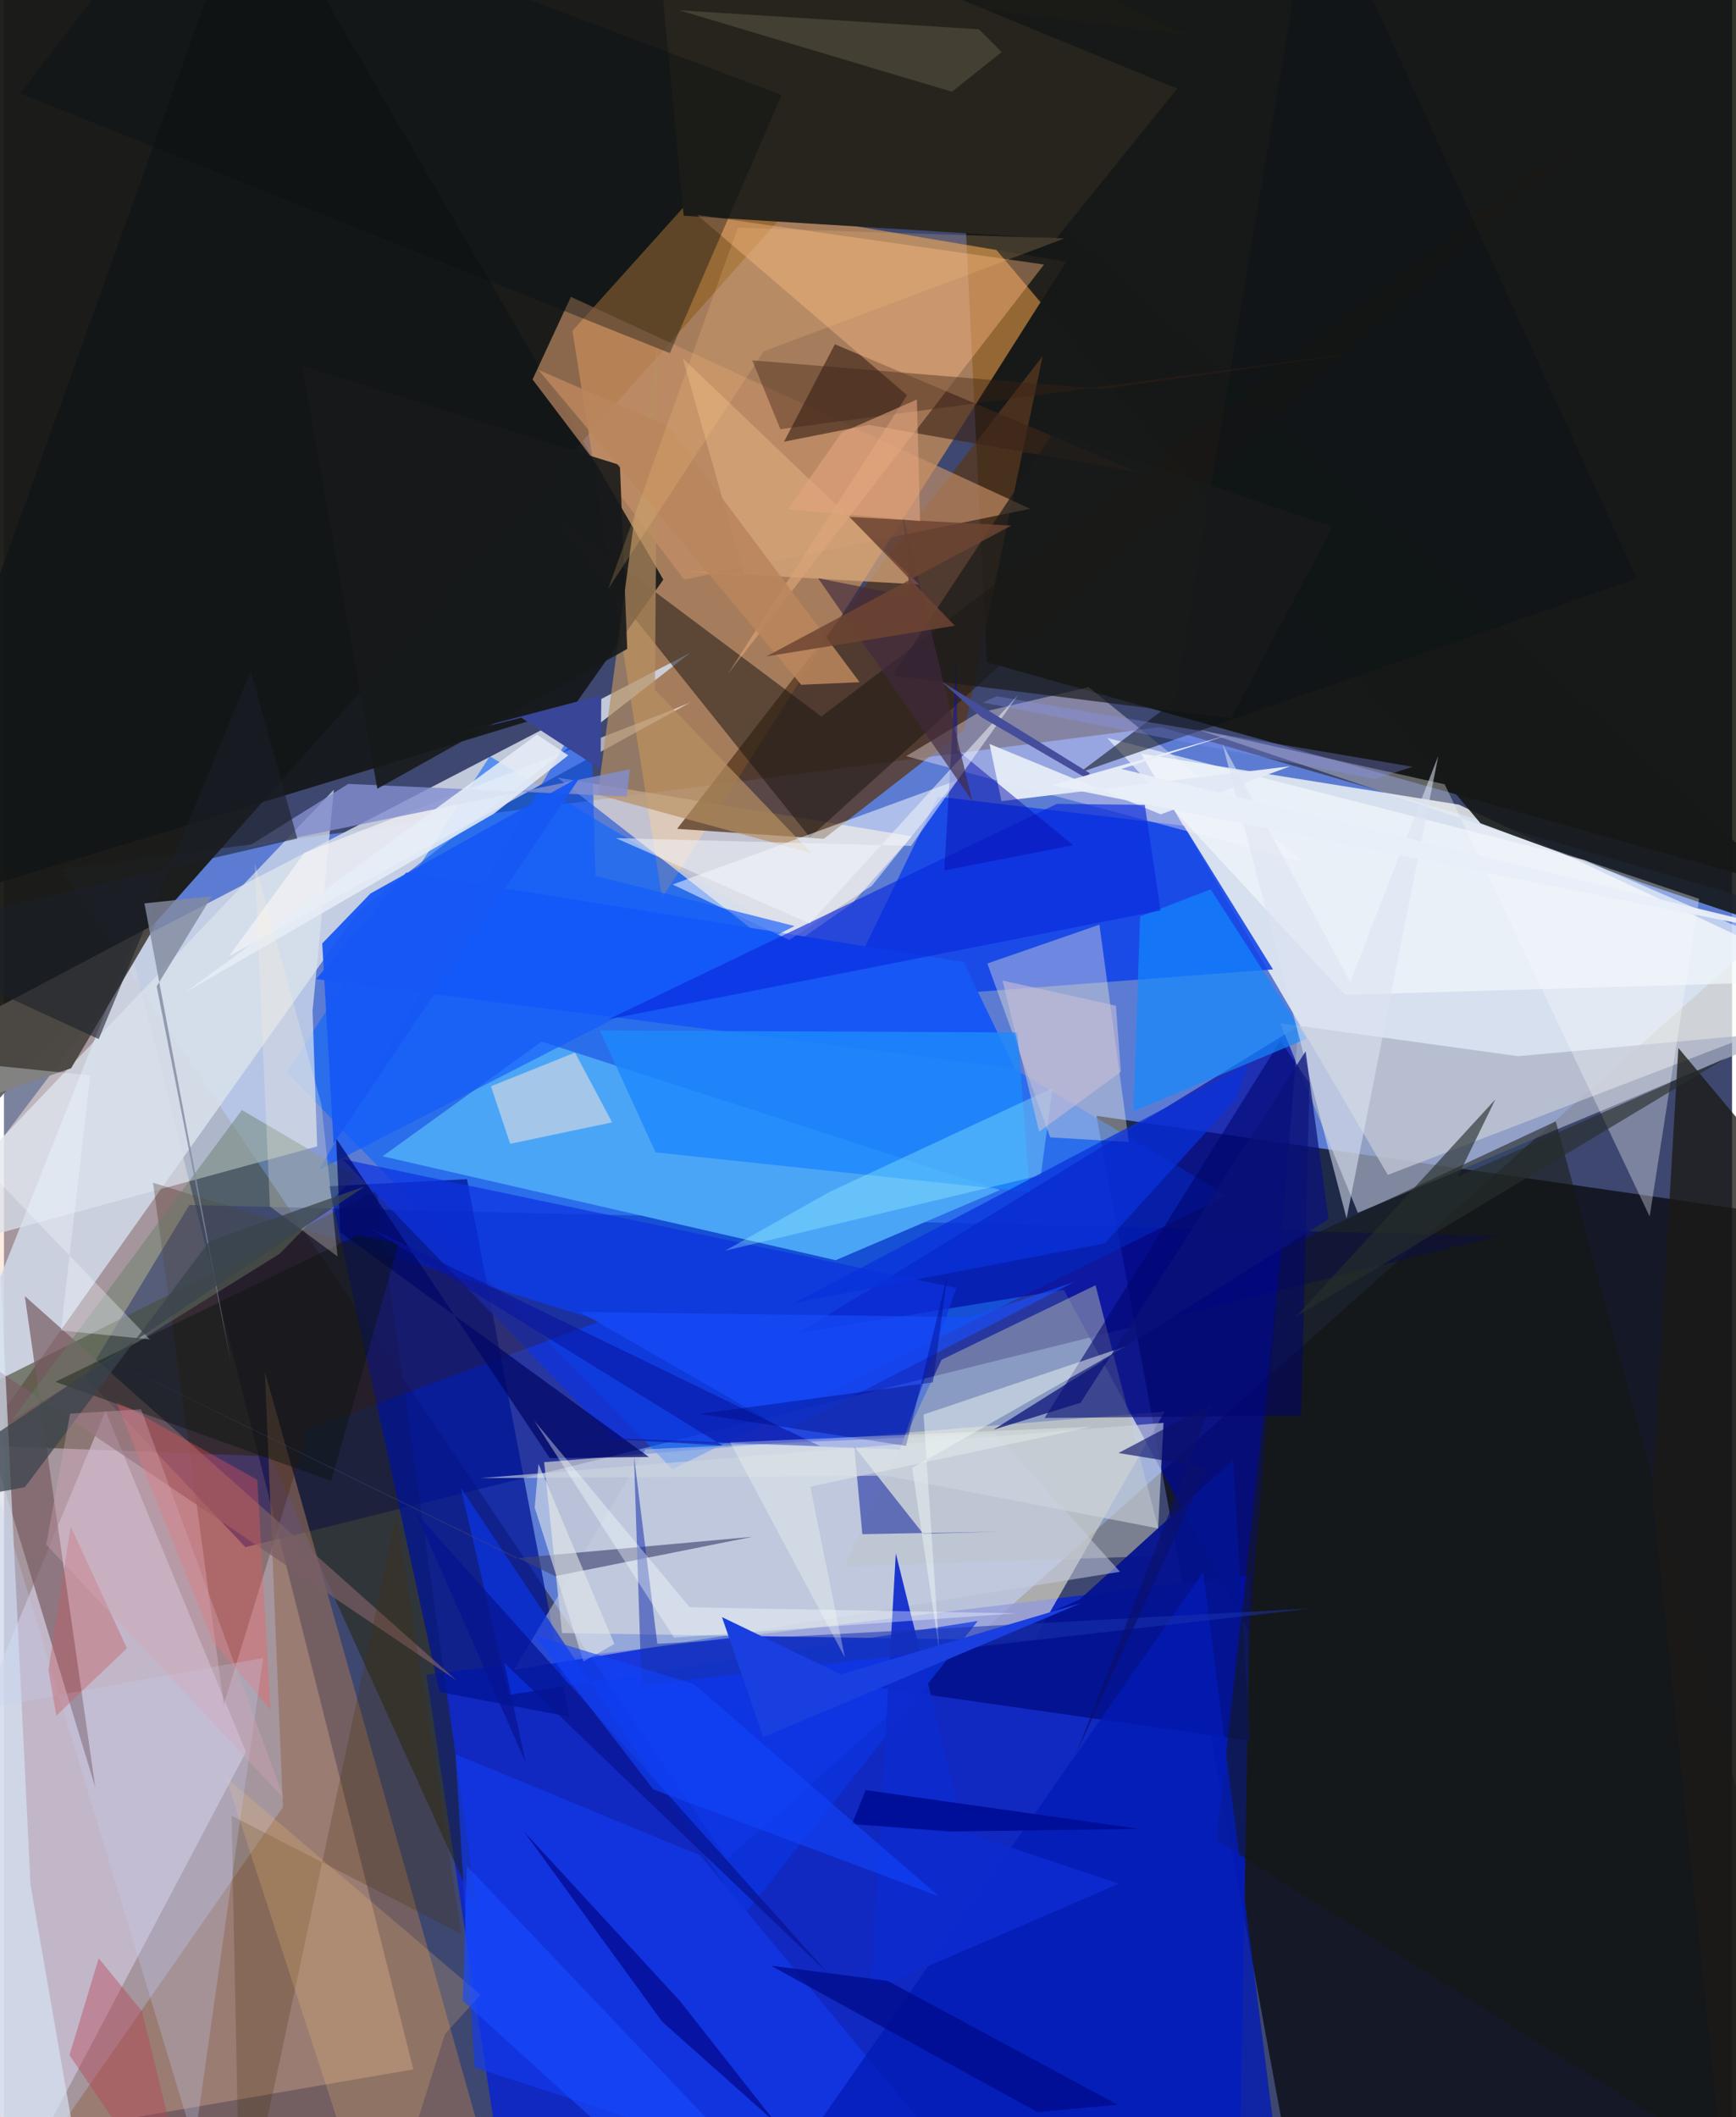 <svg xmlns="http://www.w3.org/2000/svg" width="228" height="278" viewBox="0 0 836 1024"><path fill="#3e476f" d="M0 0h836v1024H0z"/><path fill="#648bed" fill-opacity=".788" d="M27.381 420.32l532.161-68.671 304.937 88.846-514.736 458.707z"/><path fill="#ffd9c5" fill-opacity=".533" d="M-35.122 1041.09l233.181-40.22L63.048 465.982-53.824 620.868z"/><path fill="#111109" fill-opacity=".847" d="M457.025-62l399.568 10.155 38.073 490.152-419.203-118.025z"/><path fill="#000003" fill-opacity=".659" d="M898 593.227v474.798L629.206 1086 528.54 539.692z"/><path fill="#1a1a17" fill-opacity=".961" d="M-36.392 569.829L489.857-23.214l82.308 40.095L-50.395-62z"/><path fill="#001de0" fill-opacity=".729" d="M242.922 1066.003L597.267 1086l5.655-324.225-398.554 48.195z"/><path fill="#fbfdf7" fill-opacity=".769" d="M550.125 364.57l119.343 203.684L898 480.459l-194.237-91.312z"/><path fill="#ffaa4c" fill-opacity=".541" d="M513.908 126.602L318.416 434.314l-43.395-274.34 57.53-63.957z"/><path fill="#000277" fill-opacity=".561" d="M39.36 666.044l77.427 82.261L723.55 597.717 89.665 582.829z"/><path fill="#cfd7e5" fill-opacity=".898" d="M62.5 455.629l269.712-140.012-161.095 125.346L-62 769.522z"/><path fill="#fff8dc" fill-opacity=".569" d="M269.98 789.862l-8.656-82.654 300.196-24.47-63.366 110.72z"/><path fill="#0664ff" fill-opacity=".561" d="M323.375 710.599L136.784 518.74l98.25-152.939 356.482 212.402z"/><path fill="#131616" fill-opacity=".89" d="M318.987 280.336l-43.734 61.895L-62 445.05 119.817-62z"/><path fill="#212300" fill-opacity=".49" d="M-62 697.196l242.224-121.265 48.96 349.406L128.848 704.42z"/><path fill="#1144e9" fill-opacity=".882" d="M451.778 385.3l119.01 14.072 43.13 69.493-210.445 15.992z"/><path fill="#ede0ce" fill-opacity=".702" d="M267.8 376.11l108.448 84.57 33.97-23.675 29-32.505z"/><path fill="#57381e" fill-opacity=".776" d="M396.605 405.706l-70.954-4.824 176.835-228.654-37.89 180.682z"/><path fill="#0009a2" fill-opacity=".651" d="M384.4 644.733l241.833-148.44-23.567 293.898-89.933-166.348z"/><path fill="#d0c7dc" fill-opacity=".671" d="M-62 950.978L-9.084 1086l126.152-238.618-67.949-165.033z"/><path fill="#dbe3ec" fill-opacity=".714" d="M159.604 381.953l-219.406 230.21 211.31-57.7-2.213-65.576z"/><path fill="#4ba5f7" d="M260.122 503.797l-76.94 55.454 219.157 50.262 79.575-33.958z"/><path fill="#936d5a" fill-opacity=".624" d="M228.97 1027.125L126.248 663.677l8.71 210.34L-12.593 1086z"/><path fill="#001495" fill-opacity=".749" d="M273.488 830.348l-49.482-260.033-66.693 3.434 53.354 244.556z"/><path fill="#161818" fill-opacity=".898" d="M714.317 398.199l77.915 28.731L898 462.66 325.663-62z"/><path fill="#a8b0c4" fill-opacity=".706" d="M732.43 510.839l132.308-12.081-209.756 87.814-37.565-91.656z"/><path fill="#c68f66" fill-opacity=".655" d="M496.473 246.094l-167.42 34.221-73.33-96.78 18.544-39.963z"/><path fill="#fff0fa" fill-opacity=".365" d="M629.5 417.275l-193.05-51.554 34.465-20.742 53.844-12.598z"/><path fill="#26241c" d="M313.06-62L567.6 42.852l-58.662 72.658-180.114-11.154z"/><path fill="#fff2d7" fill-opacity=".365" d="M475.738 466.016l30.384 84.068 38.083 2.296-14.25-105.15z"/><path fill="#b8bcb0" fill-opacity=".49" d="M406.463 757.68l47.16-100.012 74.447-36.04 33.793 130.817z"/><path fill="#04138f" fill-opacity=".941" d="M594.677 706.089l-74.36 67.59-96.808 42.65 179.235 25.679z"/><path fill="#0e32e1" fill-opacity=".702" d="M163.809 560.615l130.863 135.388 138.793 5.114 27.257-78.147z"/><path fill="#fefafa" fill-opacity=".569" d="M332.017 339.768L108.816 462.534l36.564-50.075 173.882-67.51z"/><path fill="#161910" fill-opacity=".537" d="M750.716 542.37l-132.498 61.847-31.624 285.867L898 1086z"/><path fill="#3d2619" fill-opacity=".647" d="M401.966 166.516l-24.584 47.117 41.1-8.131 130.144 22.878z"/><path fill="#1c1813" fill-opacity=".537" d="M389.87 404.997L770.02 61.161 395.465 346.543l-130.677-97.861z"/><path fill="#1657f6" d="M194.565 422.065l-43.558 51.491 338.016 43.189-24.82-51.451z"/><path fill="#ffba86" fill-opacity=".404" d="M335.362 103.973l167.806 23.97L350.09 326.147l86.803-134.995z"/><path fill="#f9fcfc" fill-opacity=".333" d="M697.008 379.348l-120.355-26.77 243.412 82.15-23.921 153.625z"/><path fill="#3a1700" fill-opacity=".275" d="M288.907 638.959L72.12 572.052l34.23 252.405 40.912-133.28z"/><path fill="#795d64" fill-opacity=".718" d="M10.083 626.879L219.06 812.835-20.77 650.783 44.216 864.61z"/><path fill="#00056a" fill-opacity=".565" d="M627.542 684.675l-124.106 1.147L617.502 503.33l14.069 20.595z"/><path fill="#b68f62" fill-opacity=".69" d="M287.254 384.336l103.319 28.278-75.627-78.97 1.292-167.114z"/><path fill="#123bec" fill-opacity=".667" d="M493.132 1086l-265.42-85.986-9.249-151.563 118.307 48.915z"/><path fill="#f8fbff" fill-opacity=".522" d="M379.896 454.622l40.02-26.267 40.889-50.865-137.324 50.311z"/><path fill="#128aff" fill-opacity=".667" d="M630.248 502.395l-46.489-72.255-34.103 13.13-3.282 94.251z"/><path fill="#ffe8db" fill-opacity=".486" d="M294.218 542.836l-49.33 10.388-9.294-27.835 40.657-16.284z"/><path fill="#125afa" fill-opacity=".647" d="M382.46 447.892l-96.286-24.26-2.353-85.4-131.36 227.612z"/><path fill="#1c1b16" fill-opacity=".773" d="M835.696 1086L797.48 722.12l12.551-215.27L898 612.155z"/><path fill="#c5cde1" fill-opacity=".533" d="M246.771 807.6l293.122-47.397-60.314-66.89-169.198 7.65z"/><path fill="#16289f" fill-opacity=".565" d="M444.706 741.846L411.328 699.6l3.934 42.431 66.787-1.23z"/><path fill="#1e89fc" fill-opacity=".827" d="M496.344 576.651l-181.116-19.293-26.959-58.936 202.057.924z"/><path fill="#f3f9fc" fill-opacity=".655" d="M648.79 481.16L533.701 356.92l230.878 59.083L898 473.873z"/><path fill="#677d68" fill-opacity=".459" d="M169.89 569.074l-54.77-32.193L3.843 686.899l129.517-80.48z"/><path fill="#4d4843" fill-opacity=".969" d="M73.856 446.591L-62 518.404v30.686l94.47-32.409z"/><path fill="#031bb6" fill-opacity=".776" d="M580.168 760.474L621.572 1086l-425.347-16.271 159.28 12.458z"/><path fill="#0b35e2" fill-opacity=".71" d="M244.312 819.783l-23.34-100.275 137.238 206.41 112.92-141.924z"/><path fill="#d7e6f5" fill-opacity=".647" d="M12.864 911.785L43.134 1086-62 938.768l57.408-382.412z"/><path fill="#0c1114" fill-opacity=".396" d="M376.221 45.944l-54.08 124.852L7.681 45.192 90.271-62z"/><path fill="#d8a579" fill-opacity=".737" d="M442.895 282.72L328.392 173.31l29.72 105.166-29.204-2.317z"/><path fill="#9efefb" fill-opacity=".322" d="M501.614 568.405l-152.721 36.513 50.64-28.5 107.771-50.208z"/><path fill="#e1e8f6" fill-opacity=".988" d="M559.614 393.875l62.565-23.253-139.627 16.86-5.74-27.652z"/><path fill="#0a2ade" fill-opacity=".639" d="M509.362 388.798l42.54.484 7.665 51.087-267.154 52.629z"/><path fill="#000664" fill-opacity=".722" d="M264.067 705.278L160.68 550.597l2.038 45.41 149.25 108.67z"/><path fill="#838ed0" fill-opacity=".804" d="M302.754 372.09l-1.436 13.175-134.733-6.125-49.496 30.931z"/><path fill="#ccd5df" fill-opacity=".616" d="M560.973 688.176l-2.625 51.042-131.652-25.485-196.207 1.19z"/><path fill="#262e2c" fill-opacity=".631" d="M833.15 511.657l-129.886 57.574 18.216-37.456-96.405 105.028z"/><path fill="#452d00" fill-opacity=".231" d="M114.307 1086l-4.193-207.817 111.165 57.21-31.439-202.361z"/><path fill="#fd5858" fill-opacity=".322" d="M54.108 677.482l47.008 116.417 27.824 32.993-6.38-111.164z"/><path fill="#0e1216" fill-opacity=".557" d="M566.476 338.998L633.982-62l155.96 341.82-269.784 93.986z"/><path fill="#fdc775" fill-opacity=".208" d="M181.032 1086l32.28-102.185 17.26-18.982-123.282-105.26z"/><path fill="#06120a" fill-opacity=".404" d="M24.88 668.342l145.975-70.883 20.221 3.891-32.808 114.898z"/><path fill="#c3d0f3" fill-opacity=".271" d="M92.092 1036.574l33.285-234.679L-62 835.875l11.216-271.685z"/><path fill="#394596" d="M288.584 372.067l.41-35.83-76.289 20.143 37.539-9.246z"/><path fill="#ebf3f6" fill-opacity=".506" d="M452.554 799.115l-13.17-89.157 103.36-58.795-97.87 33.008z"/><path fill="#020586" fill-opacity=".671" d="M373.379 1026.755l-54.943-48.906-66.851-91.974 75.457 81.934z"/><path fill="#e6edf7" fill-opacity=".863" d="M88.095 479.782l148.882-86.215 36-28.224-15.135-10.045z"/><path fill="#090fad" fill-opacity=".49" d="M454.927 421.003l6.017-105.125.258 46.906 56.042 46.024z"/><path fill="#0931da" fill-opacity=".737" d="M601.755 514.857L382.258 630.181l150.325-28.81 63.65-69.982z"/><path fill="#0d2bcf" fill-opacity=".922" d="M431.456 751.319L419.45 962.905l119.94-51.845-74.53-24.97z"/><path fill="#3e4471" fill-opacity=".627" d="M37.253 650.942l210.506 102.712L362.055 743.3l-95.414 19.025z"/><path fill="#000b8b" fill-opacity=".757" d="M427.493 958.07l111.362 59.922-38.862 3.562-128.96-70.829z"/><path fill="#1a202a" fill-opacity=".584" d="M141.906 405.552L-62 452.91l107.857 49.647 73.557-178.007z"/><path fill="#f3fbff" fill-opacity=".329" d="M70.562 647.813l-43.012-4.302 14.208-123.357L-62 509.452z"/><path fill="#f0f4fa" fill-opacity=".537" d="M389.808 446.65l100.638-110.31-51.648 72.795-142.827-3.776z"/><path fill="#1758f4" fill-opacity=".949" d="M159.455 553.203L278.92 375.53 177.3 432.16l-23.322 24.157z"/><path fill="#071491" fill-opacity=".725" d="M398.624 954.424L199.229 731.638l53.004 120.465-10.129-47.807z"/><path fill="#09149f" fill-opacity=".584" d="M394.791 699.419L175.325 592.93 347.57 699.148l-75.416-4.324z"/><path fill="#dde4f3" fill-opacity=".561" d="M649.522 589.344l-60.063-229.688 61.811 115.266 42.62-109.312z"/><path fill="#0a1279" fill-opacity=".733" d="M478.716 691.507l162.051-101.848-11.054-81.208-108.859 170.007z"/><path fill="#191a1b" fill-opacity=".694" d="M642.782 254.757l-134.994-45.794L429.9 326.812l163.717 20.675z"/><path fill="#e4e9eb" fill-opacity=".588" d="M295.297 795.134l-14.936 8.477-23.59-74.419 1.823-21.138z"/><path fill="#f8f2e0" fill-opacity=".271" d="M161.4 607.711l-32.723-24.182-7.393-166.155 32.297 116.823z"/><path fill="#17191a" fill-opacity=".894" d="M180.63 381.474l-36.462-204.53 153.823 47.967 3.534 88.957z"/><path fill="#998f74" fill-opacity=".255" d="M482.697 25.182l-24.098 19.185L326.614 4.96l145.06 9.208z"/><path fill="#1932ad" fill-opacity=".545" d="M304.773 704.195l11.316 90.832 316.399-17.07-324.053 37.113z"/><path fill="#1850ff" fill-opacity=".608" d="M378.49 691.845l-99.735-57.268 189.013 2.48 50.369-17.164z"/><path fill="#fafefe" fill-opacity=".369" d="M331.805 777.381l-75.277-90.245L324.16 792.05l165.401-11.737z"/><path fill="#000d86" fill-opacity=".435" d="M336.449 683.855l99.935 15.487 20.014-82.7-6.968 51.963z"/><path fill="#b64257" fill-opacity=".412" d="M45.82 947.17l-14.135 46.846L94.468 1086 66.75 972.747z"/><path fill="#ba855c" fill-opacity=".871" d="M258.592 178.911l62.994 27.325 92.36 123.719-28.263 1.24z"/><path fill="#ffce81" fill-opacity=".188" d="M367.452 169.956l145.631-54.644-158.054-5.185-62.72 174.672z"/><path fill="#464d9a" d="M523.16 376.121l-50.458-29.36-19.268-17.213 71.944 44.5z"/><path fill="#402a3d" fill-opacity=".655" d="M434.893 249.176l3.373 39.307-44.422-8.834L468.5 387.525z"/><path fill="#c45f66" fill-opacity=".408" d="M25.327 829.83l-3.824-22.082 10.76-69.45 27.243 58.915z"/><path fill="#838ba0" fill-opacity=".816" d="M109.893 659.684L73.878 477.046l26.692-43.596-32.613 3.498z"/><path fill="#39444c" fill-opacity=".741" d="M174.65 573.764L99.48 600.27 10.13 719.287-62 732.618z"/><path fill="#3e2216" fill-opacity=".4" d="M531.525 188.16l132.134-18.713-288.035 38.133-13.64-33.289z"/><path fill="#193fe1" d="M347.366 782.147l19.944 58.06 153.978-64.935-116.44 34.586z"/><path fill="#000f99" fill-opacity=".976" d="M549.442 884.59l-91.723 1.242-47.48-3.6 6.654-16.422z"/><path fill="#1245fc" fill-opacity=".6" d="M314.07 865.422l-57.293-74.371 77.038 23.482L452.447 917.27z"/><path fill="#fafff6" fill-opacity=".314" d="M406.785 801.566l-55.477-103.933 174.736-7.55-135.964 28.955z"/><path fill="#c8bdd6" fill-opacity=".592" d="M500.802 547.368l39.53-28.972-2.399-31.978-54.826-12.16z"/><path fill="#184cff" fill-opacity=".639" d="M221.947 967.615l2.027-65.032 150.028 157.92-48.963.868z"/><path fill="#8a95fe" fill-opacity=".302" d="M663.127 376.767L473.59 339.778l6.623-3L681.47 370.88z"/><path fill="#6e4433" fill-opacity=".835" d="M368.779 317.51l118.535-63.303-78.23-4.175 50.94 52.613z"/><path fill="#e2a680" fill-opacity=".588" d="M443.205 252.034l-1.557-58.801-36.358 15.949-26.017 37.144z"/><path fill="#0b116a" fill-opacity=".631" d="M518.885 847.772L584.05 679.09l-44.894 23.687 42.719 6.987z"/><path fill="#e8eff7" fill-opacity=".945" d="M540.526 371.912L898 458.428l-391.125-78.61 85.358-24.334z"/><path fill="#d4a5b6" fill-opacity=".365" d="M135.46 869.937L66.355 681.656l-34.37 2.073-11.526 63.356z"/></svg>